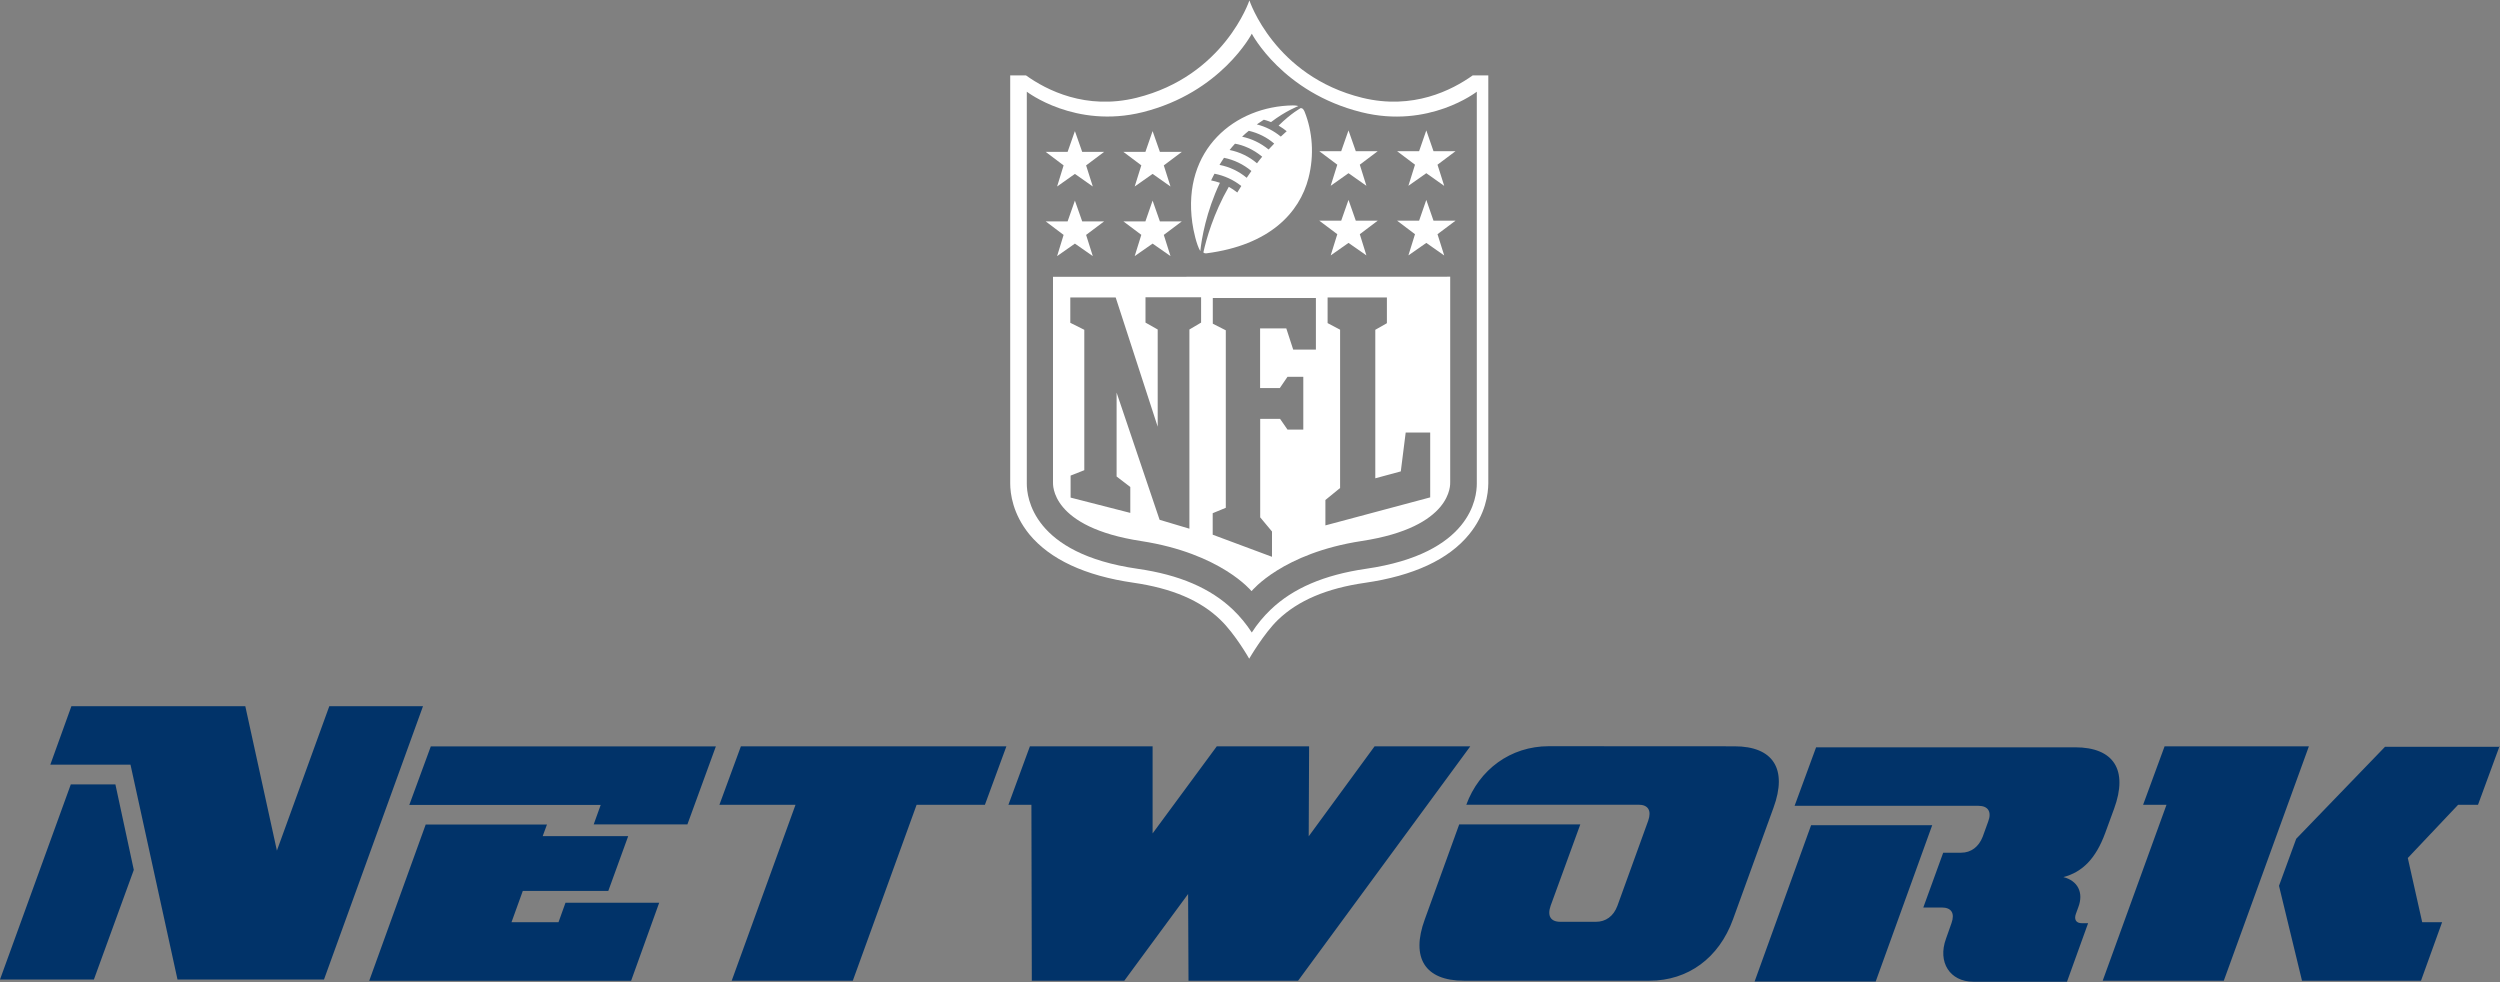 <svg enable-background="new 0 0 2500 982" viewBox="0 0 2500 982" xmlns="http://www.w3.org/2000/svg"><rect x="0" y="0" width="2500" height="982" fill="#808080" stroke="none"/><g fill="#fff"><path d="m1472.7 75.4c-20.6 14.7-59.7 34.8-110.4 22.4-88-21.6-112.9-97.4-112.9-97.4s-25.1 75.7-112.9 97.4c-50.7 12.5-90-7.7-110.5-22.4h-15.8v407.9c0 10.3 2.5 30.6 19.2 51.1 20.7 25 55.6 41.3 103.9 48.3 38.6 5.6 67.1 17.7 87.1 37.1 14.8 14.2 28.8 38.9 28.8 38.9s14.6-25.2 28.8-38.9c20.1-19.3 48.7-31.5 87.1-37 48.3-7 83.5-23.3 103.9-48.3 16.7-20.3 19.2-40.6 19.3-51.1v-408zm4.1 408.3c0 13.5-5.3 69.8-110.9 85.1-41.7 6.1-72.9 19.4-95.3 40.9-7.1 6.8-13.5 14.5-18.8 22.8-5.4-8.3-11.7-16-18.8-22.8-22.5-21.5-53.6-34.9-95.3-40.9-105.3-15.1-110.9-71.8-110.9-85.1v-392s48.3 37.3 115.8 20.5c78.6-19.6 109.2-78.5 109.2-78.5s30.7 58.9 109.6 78.5c67.5 16.9 115.4-20.5 115.4-20.5z"/><path d="m1472.5 75.4h.2z"/><path d="m1450.2 276.7-397.2.1v205.4c0 2.2-2.7 45 88.4 58.9 79.4 12.3 110 49.9 110 49.9l.4-.1s30.6-37.8 110-49.9c91.2-14 88.4-56.9 88.4-58.9zm-249.1 45.9-11.7 6.9v199.2l-29.8-8.9-43-127.2v83.9l13.7 10.5v25.9l-59.7-15.3v-22l13.7-5.4v-140.4l-14-7v-25.3h45.4l42 129.2v-97.2l-12.2-6.9v-25.3h55.6zm114.7 27h-22.6l-6.9-21.2h-26.2v59.7h19.7l7.7-11.3h15.8v52.8h-15.8l-7.4-10.7h-19.9v98.1l-.1.2 11.9 14.3v25.3l-59.3-22.1v-21.5l13.1-5.4v-177.5l-13-6.6v-25.7h103.1v51.6zm114.3 147.8-104.7 28v-25.4l14.7-12v-158.3l-12.5-6.6v-25.6h59.3v25.7l-11.6 6.6v148.5l25.5-6.9 4.9-38.9h24.5v64.9z"/><path d="m1355.8 220.7-7.3-20.8-7.3 20.8h-21.9l18 13.5-6.6 21.2 17.8-12.5 17.9 12.5-6.6-21.2 17.9-13.5z"/><path d="m1330.7 185.8 17.8-12.6 17.9 12.6-6.6-21.1 17.9-13.5h-21.9l-7.3-20.8-7.3 20.8h-21.9l18 13.5z"/><path d="m1141.3 165.4-6.6 21.1 17.9-12.6 17.9 12.6-6.7-21.1 18-13.5h-21.9l-7.3-20.8-7.2 20.8h-22l18 13.5z"/><path d="m1200.3 251.1c1.3-12.3 5.9-39.4 19.6-68.3-2.9-1-5.8-1.8-8.8-2.4 1.4-3 3.4-6.7 3.4-6.7 9.8 1.9 19 6.1 26.8 12.3-1.9 3-3.1 4.9-4 6.5-2.7-2.1-5.5-4-8.5-5.7-15.4 26.8-22.5 52.4-25.4 65.5.2.8 1.8 1.2 3.2 1 63-8.2 92.9-40.4 101.9-75.3 5.9-22.9 4-46.6-3.9-66.3-.6-1.3-1.7-3.7-3.5-3.5l-.2-.2s-9.3 4.8-22.3 17.6c2.9 1.7 6.2 4 8.1 5.6-1.9 1.7-3.9 3.6-5.9 5.4-7-5.8-15.2-10-24-12.2 2.3-1.6 4.7-3.2 7-4.7 3.6.9 7.2 2.4 7.2 2.4 14.6-11.2 27.3-16 27.3-16s-1.5-.7-5.4-.7c-57.7.8-110.9 43.8-100.6 117.4 1.1 7.9 4.2 22.1 8 28.3zm48.5-120.3c9.4 2.2 18.1 6.5 25.4 12.8-1.9 2-3.8 3.9-5.6 5.9-8-6.5-17-10.8-26.5-12.8 2.3-2.4 4.7-4.2 6.7-5.9zm-13.8 12.9c8 1.3 18.2 5.5 27.2 13-1.8 2.2-3.6 4.4-5.2 6.6-7.8-6.7-17.3-11.3-27.4-13.3 1.7-2.1 3.5-4.3 5.4-6.3zm-11 14.1c10.1 2 19.5 6.6 27.4 13.2-1.7 2.4-3.3 4.7-4.7 6.8-7.8-6.5-17.2-11-27.2-12.9 0 0 2.8-4.7 4.5-7.1z"/><path d="m1426.3 199.9-7.2 20.8h-22l17.9 13.5-6.6 21.2 17.9-12.5 17.8 12.5h.1l-6.7-21.2 18-13.5h-22z"/><path d="m1415 164.7-6.6 21.1 17.9-12.6 17.8 12.6h.1l-6.7-21.1 18-13.5h-22l-7.2-20.8-7.2 20.8h-22z"/><path d="m1057.1 256.1 17.8-12.5 17.9 12.5-6.7-21.2 18-13.5h-21.9l-7.3-20.8-7.3 20.8h-21.9l17.9 13.5z"/><path d="m1141.3 234.9-6.6 21.2 17.9-12.5 17.9 12.5-6.7-21.2 18-13.5h-21.9l-7.3-20.8-7.2 20.8h-22l18 13.5z"/><path d="m1057.1 186.5 17.8-12.6 17.9 12.6-6.7-21.1 18-13.5h-21.9l-7.3-20.8-7.3 20.8h-21.9l17.9 13.5z"/></g><path d="m177.5 979.5-47-214.8h-80.2l21.1-58.5h173.9l31.6 144.4 52.4-144.4h93.7l-99 273.3zm-177.5 0 70.8-195.1h44.6l18.4 85.5-39.9 109.6h-93.7m715.7-233.2-28.5 78.1h-93.7l7-19.5h-191.4l21.5-58.5h285.1zm-168.9 78.1-4.3 11.7h85.5l-19.9 54.8h-85.5l-11.3 31.3h47l7-19.5h93.7l-28.1 78.1h-261.9l56.5-156.3h121.1m459.6-78.2-21.5 58.5h-68.3l-63.8 175.9h-121.1l63.8-175.9h-76.1l21.5-58.5zm302.7 0-.4 90 65.9-90h95.7l-172.2 234.4h-109.6l-.4-86.7-63.8 86.7h-92.5l-.4-175.9h-23l21.5-58.5h122.7v87.1l64.2-87.1h92.5m425.2 0c38.7 0 53.2 22.7 39 61.4l-40.5 111.6c-14 38.7-45 61.4-83.5 61.4h-185.7c-38.7 0-53.2-22.7-39-61.4l34.4-94.9h121.1l-29.7 81.4c-3.5 10.1 0 16 9.8 16h35.5c9.8 0 17.6-5.5 21.5-16l30.8-85.1c3.5-10.1 0-16-9.7-16h-172.2c12.9-35.1 44.2-58.5 82.6-58.5zm208.7 106.4h18c9.8 0 17.6-5.9 21.5-16l5.4-14.9c3.9-10.1 0-16-9.8-16h-183.7l21.5-58.5h259c38.7 0 53.2 22.7 39 61.4l-9 24.6c-9.4 25.4-22.6 38.7-41.7 43.8 14 3.5 20.7 15.2 14.8 30.4l-2.3 6.3c-2 5.5 0 9.4 5.9 9.4h6.3l-21.1 58.5h-93.7c-23.4 0-35.9-19.5-27.3-43l5.5-15.6c3.5-9.8 0-15.6-9.8-15.6h-18.4zm-188.6 128.8 56.5-156.3h121.1l-56.5 156.3zm744.9-235.2-21.5 58.5h-19.9l-50.3 53.2 14.4 64.2h19.9l-21.1 58.5h-119l-23-94.9 17.2-47 88.8-92h115zm-190.6 0-85.1 234.4h-121.1l63.8-175.9h-23.4l21.5-58.5z" fill="#013369"/></svg>